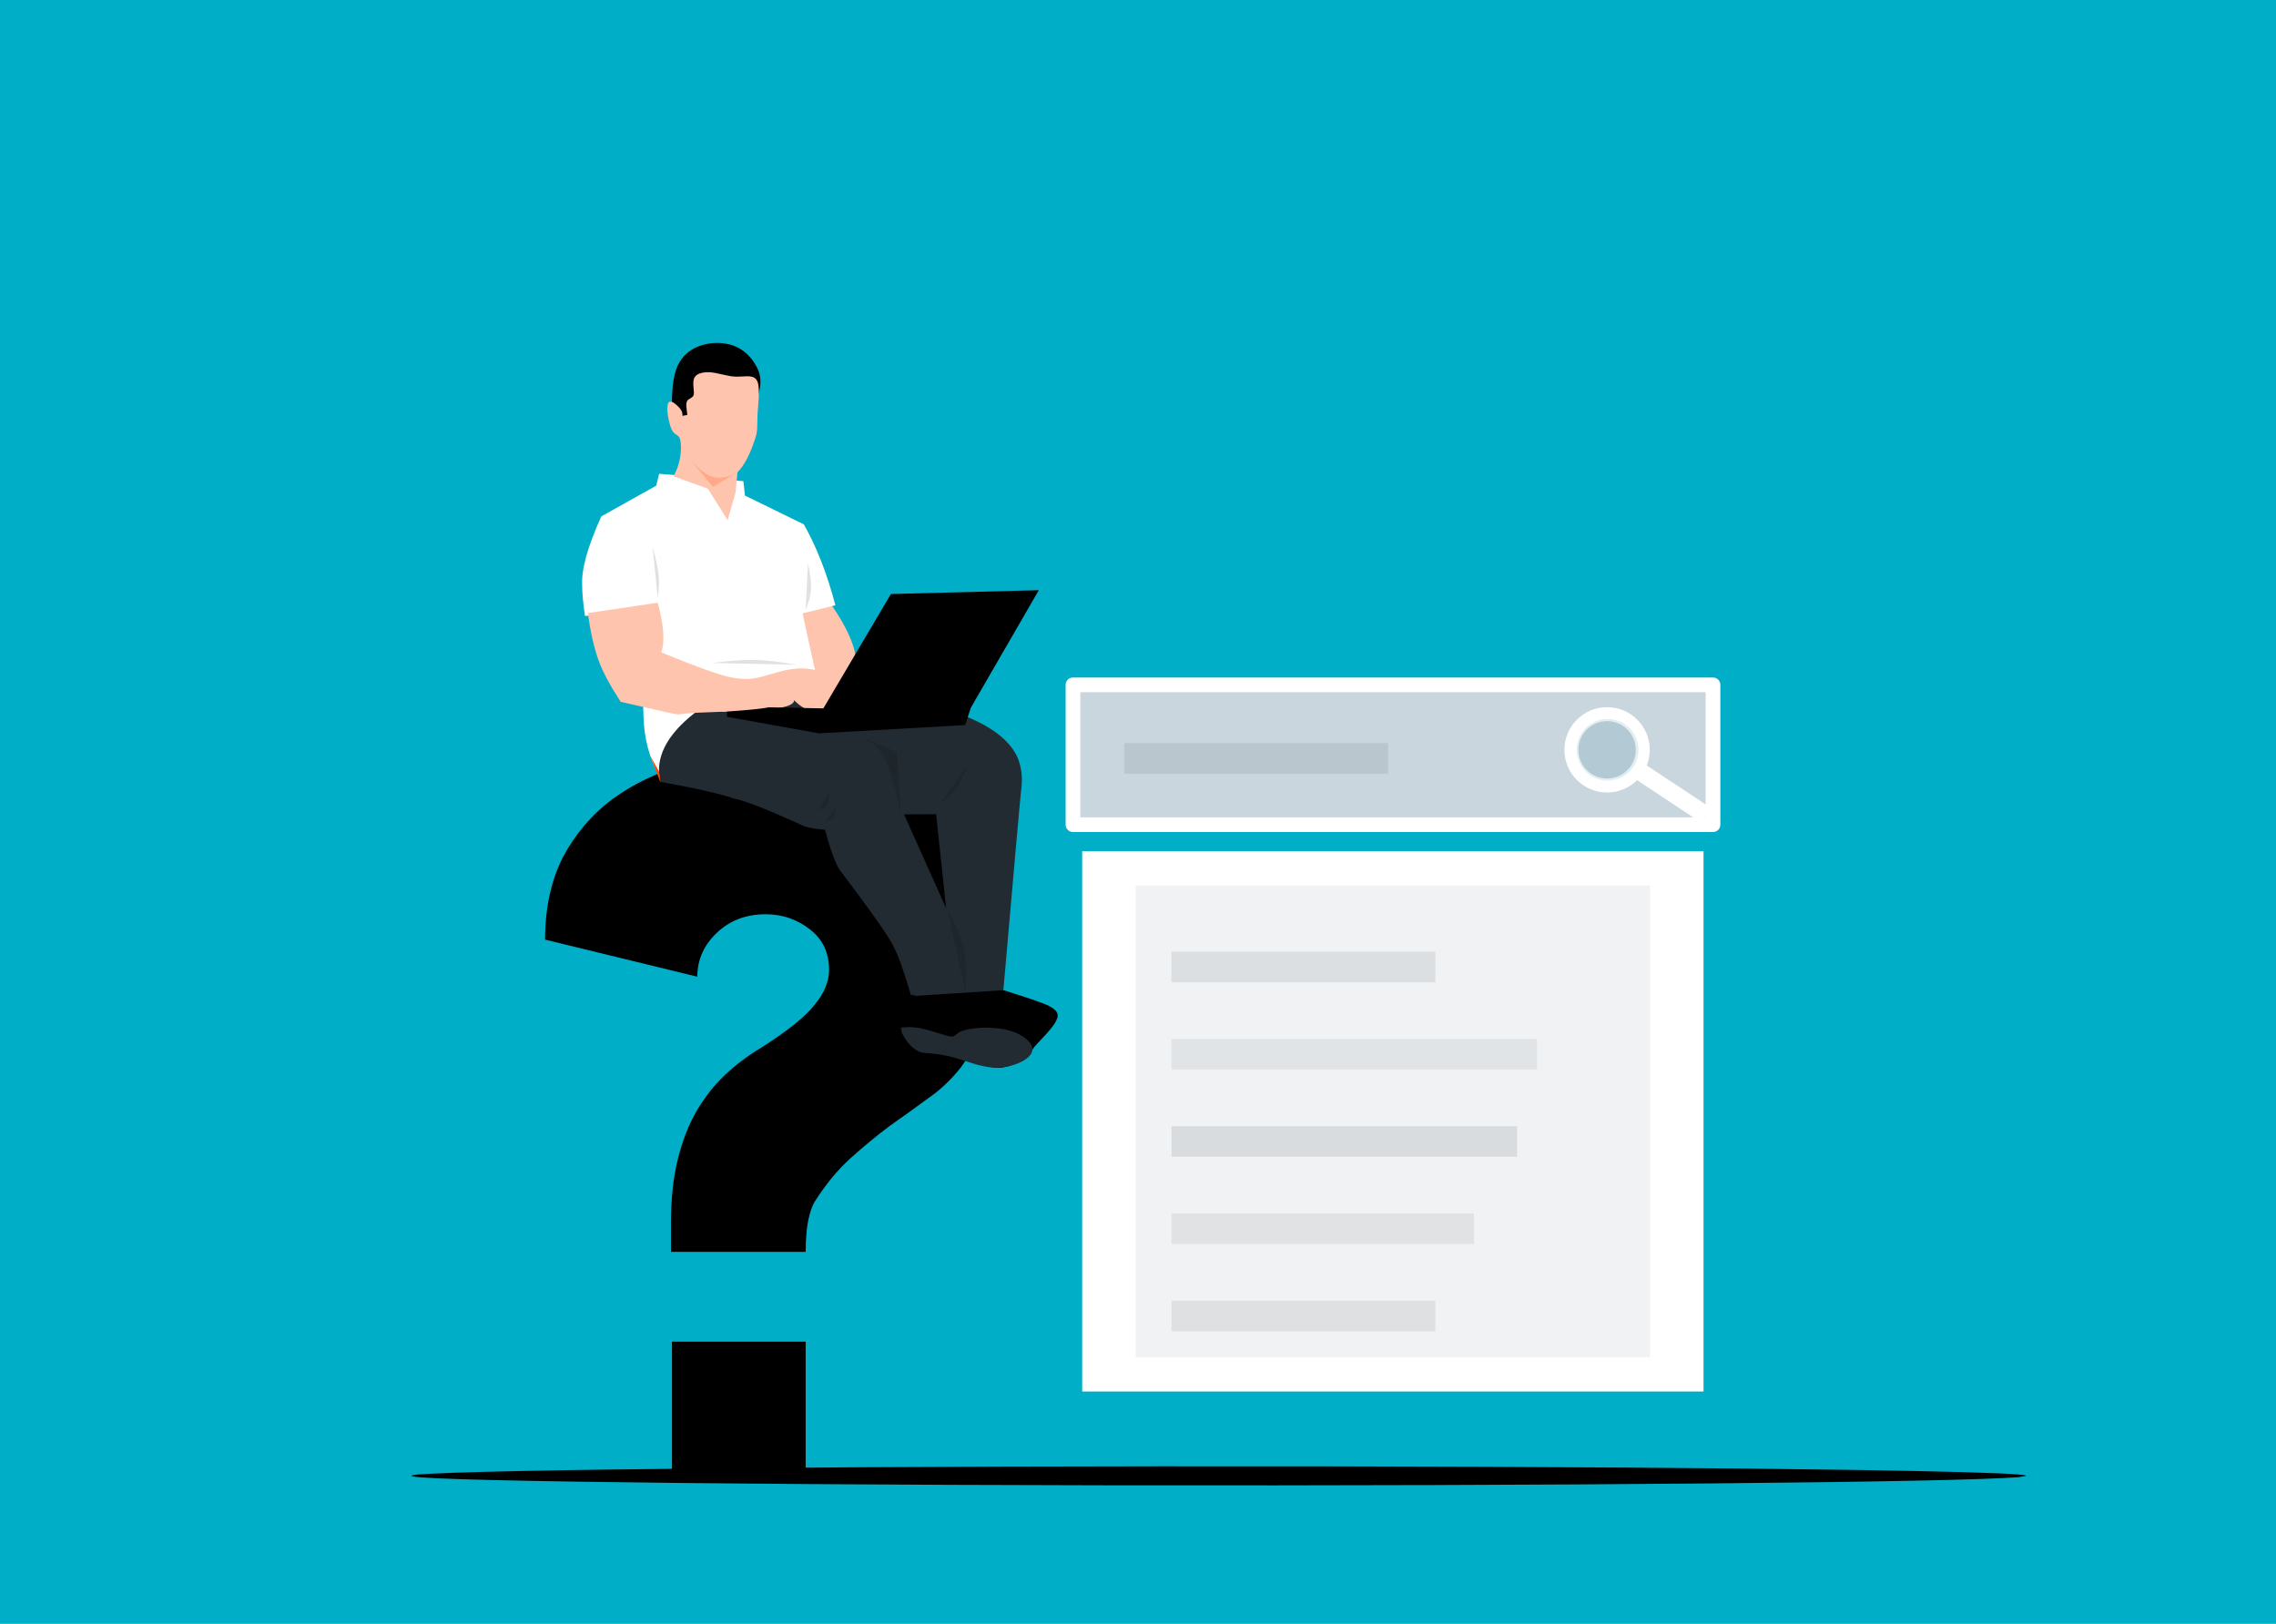 <?xml version='1.0' encoding='utf-8'?>
<svg xmlns="http://www.w3.org/2000/svg" version="1.1" width="841px" height="600px" viewBox="140 802 841 600"><rect x="140" y="802" width="841" height="600" fill="#808080" stroke="none"/> <g id="layer1"> <g style="fill:rgb(0,174,199); fill-opacity:1.0; stroke-linejoin: miter"> <path d="M139.999,801.512C139.87,801.512,139.746,801.563,139.654,801.655C139.563,801.746,139.512,801.87,139.512,801.999L139.513,1402.0C139.513,1402.269,139.731,1402.487,140.0,1402.487L981.001,1402.488C981.13,1402.488,981.254,1402.437,981.345,1402.345C981.437,1402.254,981.488,1402.13,981.488,1402.001L981.487,802.0C981.487,801.731,981.269,801.513,981.0,801.513L139.999,801.512 Z"/> </g> </g> <g id="layer2"> <g style="fill:rgb(201,214,222); fill-opacity:1.0; stroke-linejoin: miter"> <path d="M535.261,1057.131L653.095,1057.132L770.929,1057.132Q770.929,1082.211,770.929,1107.29Q653.095,1107.291,535.261,1107.291Q535.261,1082.211,535.261,1057.131"/> </g> <g style="fill:rgb(0,0,0); fill-opacity:1.0; stroke-linejoin: miter"> <path d="M426.875,1079.634Q409.205,1079.634,393.699,1084.322Q378.193,1088.649,366.293,1097.303Q354.754,1105.959,347.903,1118.94Q341.412,1131.922,341.412,1149.231L397.666,1162.934Q397.666,1153.559,404.878,1146.707Q412.09,1139.856,422.908,1139.856Q432.284,1139.856,439.496,1145.625Q446.347,1151.035,446.348,1160.41Q446.348,1166.901,440.938,1173.392Q435.89,1179.884,421.105,1189.259Q413.893,1193.586,407.763,1199.356Q401.993,1204.764,397.305,1212.698Q392.978,1220.271,390.454,1230.368Q387.929,1240.465,387.929,1253.807L387.929,1264.626L437.693,1264.626Q437.693,1260.659,438.053,1257.053Q438.775,1250.201,440.938,1246.235Q447.069,1236.498,454.281,1230.008Q461.493,1223.516,468.705,1218.107Q475.917,1213.059,482.768,1208.01Q489.62,1203.323,495.029,1196.471Q500.077,1189.62,503.323,1179.884Q506.568,1170.507,506.568,1155.722Q506.568,1138.414,500.438,1124.35Q494.668,1110.647,483.85,1100.55Q473.393,1090.813,458.969,1085.044Q444.545,1079.635,427.235,1079.634 Z M388.29,1297.802L388.29,1347.566L437.693,1347.566L437.693,1297.802 Z"/> </g> <g style="fill:rgb(0,0,0); fill-opacity:1.0; stroke-linejoin: miter"> <path d="M410.699,929.621Q405.097,927.838,399.216,929.602Q393.828,931.298,391.129,935.769Q388.089,940.663,388.273,952.608L393.779,957.962L419.915,948.641Q422.176,942.409,419.698,937.783Q416.537,931.622,410.707,929.623"/> </g> <g style="fill:rgb(0,0,0); fill-opacity:1.0; stroke-linejoin: miter"> <path d="M479.813,1162.48L476.424,1173.565Q473.121,1176.686,472.691,1178.98Q472.015,1182.549,475.232,1186.891Q477.694,1190.026,480.683,1190.927Q481.64,1191.227,483.085,1191.372Q491.532,1191.487,492.784,1192Q493.666,1191.961,502.833,1195.466Q504.473,1196.003,506.015,1196.309Q512.637,1197.67,519.124,1192.448Q525.326,1186.852,522.177,1182.142Q521.189,1180.899,519.733,1180.299Q518.889,1179.956,518.153,1179.775Q513.803,1178.878,512.934,1178.589Q510.955,1177.934,509.845,1176.991Q506.887,1174.528,505.022,1167.68L479.907,1162.499"/> </g> <g style="fill:rgb(0,0,0); fill-opacity:1.0; stroke-linejoin: miter"> <path d="M504.853,1164.656Q504.487,1165.175,504.852,1164.659 M504.655,1164.947L499.14,1173.003Q496.852,1171.62,496.356,1172.539Q495.768,1173.191,496.47,1176.893L499.121,1173.031L499.169,1173.054Q500.476,1173.898,502.86,1175.931Q513.565,1185.455,514.04,1185.729Q516.664,1187.893,518.281,1188.703Q520.84,1190.08,522.55,1188.469Q527.375,1183.376,528.554,1181.798Q530.31,1179.569,530.693,1178.1Q531.463,1175.646,527.68,1173.788Q526.05,1172.949,522.525,1171.728Q521.192,1171.226,510.357,1167.765Q508.377,1167.111,507.316,1166.705Q504.364,1165.59,504.647,1164.978"/> </g> <g style="fill:rgb(255,196,173); fill-opacity:1.0; stroke-linejoin: miter"> <path d="M446.28,1024.206L431.514,1028.951Q437.79,1050.582,441.845,1055.881Q445.446,1061.172,449.976,1059.241Q454.987,1056.669,456.238,1049.459Q457.664,1040.168,446.305,1024.242"/> </g> <g style="fill:rgb(255,255,255); fill-opacity:1.0; stroke-linejoin: miter"> <path d="M383.549,977.069L382.498,981.464L362.201,992.818Q354.591,1009.555,355.12,1018.318Q355.081,1022.269,356.144,1029.612L381.805,1028.108Q377.103,1057.262,377.764,1066.49Q378.058,1078.868,383.697,1089.106L442.354,1055.061L436.542,1028.681L448.678,1025.661Q444.125,1008.319,437.026,995.777L415.272,985.133L414.686,979.815L383.706,977.082"/> </g> <g style="fill:rgb(34,43,50); fill-opacity:1.0; stroke-linejoin: miter"> <path d="M485.897,1102.877L489.612,1137.681L474.059,1102.942L485.658,1102.883 M430.346,1055.119Q409.69,1055.062,396.791,1065.381Q380.882,1077.824,384,1090.916Q404.708,1094.697,411.34,1097.166Q416.805,1098.04,437.093,1107.3Q439.773,1108.237,444.848,1108.623Q447.623,1119.044,450.115,1123.293Q469.028,1148.183,470.458,1152.482Q472.562,1156.026,476.712,1170.118L510.75,1167.912Q516.849,1097.784,517.434,1092.892Q518.087,1087.329,516.089,1082.145Q506.47,1059.823,430.621,1055.121 Z"/> </g> <g style="fill:rgb(255,196,173); fill-opacity:1.0; stroke-linejoin: miter"> <path d="M383.041,1024.72L357.187,1028.567Q358.75,1039.45,361.212,1046.107Q363.328,1052.104,369.351,1061.352L386.687,1065.28Q390.5,1066.12,390.901,1065.997Q394.315,1065.543,396.736,1065.418L416.898,1064.607Q422.836,1064.294,426.116,1063.882Q433.453,1062.954,433.429,1060.774Q437.945,1065.243,441.908,1064.915Q445.082,1064.584,447.955,1061.245Q450.511,1058.024,449.95,1055.105Q448.251,1050.072,437.926,1049.066Q434.747,1048.83,431.122,1049.512Q429.572,1049.699,421.232,1052.148Q419.455,1052.588,418.214,1052.736Q414.912,1053.183,411.055,1052.485Q405.437,1051.732,384.327,1043.08Q386.426,1037.388,383.056,1024.785"/> </g> <g style="fill:rgb(0,0,0); fill-opacity:1.0; stroke-linejoin: miter"> <path d="M523.85,1020.093L469.197,1021.509L444.24,1063.775L408.606,1063.078L408.614,1066.875L442.578,1072.997L496.641,1069.939L498.751,1063.5L523.826,1020.139"/> </g> <g style="fill:rgb(255,196,173); fill-opacity:1.0; stroke-linejoin: miter"> <path d="M425.19,1062.734Q424.625,1062.074,418.56,1061.301Q411.321,1060.438,409.086,1060.725Q408.152,1060.832,407.634,1061.236L406.843,1065.015Q409.116,1064.94,414.191,1064.526Q418.382,1064.191,420.89,1063.88Q425.532,1063.306,425.196,1062.742"/> </g> <g style="fill:rgb(0,0,0); fill-opacity:1.0; stroke-linejoin: miter"> <path d="M476.945,1169.544Q475.036,1172.469,474.315,1174.129Q473.546,1175.802,472.677,1179.067L478.489,1177.268L479.338,1170.398L476.956,1169.547"/> </g> <g style="fill:rgb(255,69,0); fill-opacity:1.0; stroke-linejoin: miter"> <path d="M380.217,1081.166L384.057,1091.177Q383.706,1088.228,383.541,1087.177L380.219,1081.17"/> </g> <g style="fill:rgb(255,196,173); fill-opacity:1.0; stroke-linejoin: miter"> <path d="M401.494,939.547Q397.496,939.64,396.516,941.709Q396.206,942.38,396.178,943.418Q396.119,943.799,396.402,946.939Q396.409,947.7,396.296,947.98Q396.158,948.431,395.765,948.76L394.124,949.839Q393.771,950.213,393.666,950.86Q393.554,951.554,393.625,952.45L393.97,955.333L392.149,955.673Q392.539,953.423,388.844,950.761Q387.224,949.861,386.78,951.252Q386.157,954.15,387.667,959.411Q388.141,960.875,388.734,961.621Q389.042,962.135,390.6,963.115Q390.841,963.325,391.022,963.64Q391.466,964.485,391.576,966.023Q391.997,972.062,388.903,978.012L401.555,982.591L408.865,994.24L411.799,983.953L412.502,976.553Q416.572,972.42,419.419,962.834Q419.703,961.615,419.785,960.342L419.918,955.13L420.36,948.836Q420.484,946.227,420.271,944.672Q419.963,941.722,417.854,941.233Q417.254,941.067,416.289,941.047Q411.647,941.295,410.836,941.103Q410.142,941.135,404.076,939.775Q402.657,939.536,401.502,939.547"/> </g> <g style="fill:rgb(255,72,0); fill-opacity:0.212; stroke-linejoin: miter"> <path d="M395.096,971.894Q395.748,972.665,395.11,971.908 M395.449,972.31L403.441,981.955L411.587,976.919Q407.018,979.254,403.382,978.226Q399.872,977.202,395.464,972.327"/> </g> <g style="fill:rgb(0,0,0); fill-opacity:0.118; stroke-linejoin: miter"> <path d="M381.11,1003.847L383.041,1022.955Q383.439,1020.156,383.501,1018.463Q383.584,1016.558,383.387,1014.599Q383.002,1010.741,381.112,1003.853L381.11,1003.847 Z M438.562,1010.164L437.67,1027.476Q438.73,1024.78,439.126,1023.185Q439.595,1021.359,439.68,1019.624Q439.862,1016.135,438.565,1010.176L438.562,1010.164 Z M417.889,1045.867Q411.906,1045.868,403.095,1047.002L434.27,1047.665L434.297,1047.665Q428.73,1046.684,425.565,1046.331Q421.995,1045.918,418.73,1045.873Q418.317,1045.867,417.889,1045.867 Z M497.574,1084.597L487.179,1099.336Q491.738,1095.688,493.576,1092.977Q495.678,1090.008,497.567,1084.618L497.574,1084.597 Z M446.311,1094.269L442.462,1101.364Q443.965,1100.859,444.613,1100.417Q445.366,1099.929,445.761,1099.206Q446.543,1097.772,446.312,1094.273L446.311,1094.269 Z M456.641,1073.457Q460.674,1075.267,462.621,1076.924Q465.007,1078.861,466.63,1081.806Q469.595,1086.77,472.892,1103.595L471.388,1079.984L456.642,1073.457 Z M449.13,1099.558L444.764,1106.07L448.233,1104.267L449.128,1099.568L449.13,1099.558 Z M490.05,1137.851L496.912,1169.347Q497.176,1163.031,496.996,1159.749Q496.823,1155.982,496.12,1152.752Q494.733,1146.384,490.056,1137.861L490.05,1137.851 Z M499.694,1169.071Q510.007,1175.158,514.903,1178.495Q519.28,1181.457,521.05,1183.614L516.52,1177.037L516.502,1177.012L499.695,1169.071 Z M521.057,1183.623L522.491,1185.704Q521.746,1184.44,521.074,1183.643L521.057,1183.623 Z"/> </g> <g style="fill:rgb(34,43,50); fill-opacity:1.0; stroke-linejoin: miter"> <path d="M521.162,1191.156Q522.298,1188.714,519.322,1186.044Q516.168,1183.393,511.078,1182.359Q505.317,1181.303,499.201,1182.141Q496.814,1182.481,495.296,1183.072Q494.153,1183.512,492.627,1184.859Q492.282,1185.044,491.801,1185.053Q491.127,1185.058,489.865,1184.73L482.856,1182.643Q480.935,1182.117,479.733,1181.918Q475.843,1181.272,472.841,1181.784L473.234,1183.73Q474.438,1185.892,475.325,1187.066Q477.077,1189.395,479.502,1190.577Q480.226,1190.913,481.031,1191.042Q486.489,1191.411,490.104,1192.225Q491.878,1192.62,493.632,1193.135L500.533,1195.303Q502.21,1195.774,503.791,1196.077Q508.865,1197.084,513.824,1195.736Q519.517,1194.094,521.135,1191.204"/> </g> <g style="fill:rgb(255,255,255); fill-opacity:1.0; stroke-linejoin: miter"> <path d="M536.478,1052.36L536.478,1052.36L772.965,1052.361C774.466,1052.361,775.683,1053.578,775.683,1055.079L775.683,1055.079L775.683,1106.757C775.683,1108.259,774.466,1109.476,772.965,1109.476L772.965,1109.476L536.478,1109.477C535.757,1109.477,535.066,1109.19,534.556,1108.68C534.046,1108.171,533.76,1107.479,533.76,1106.758L533.76,1106.758L533.76,1055.078C533.76,1054.357,534.046,1053.666,534.556,1053.156C535.066,1052.646,535.757,1052.36,536.478,1052.36L536.478,1052.36 M536.478,1057.796L539.196,1055.078L539.196,1106.758L536.478,1104.04L772.965,1104.039L770.247,1106.757L770.247,1055.079L772.965,1057.797L536.478,1057.796 Z"/> </g> <g style="fill:rgb(255,255,255); fill-opacity:1.0; stroke-linejoin: miter"> <path d="M749.595,1079.095L749.595,1079.095C749.595,1087.803,742.535,1094.862,733.827,1094.862L733.827,1094.862C725.119,1094.862,718.059,1087.803,718.059,1079.095L718.059,1079.095C718.059,1070.387,725.119,1063.327,733.827,1063.327L733.827,1063.327C742.535,1063.327,749.595,1070.386,749.595,1079.095L749.595,1079.095 M744.431,1079.095L744.431,1079.095C744.431,1073.238,739.683,1068.491,733.827,1068.49L733.827,1068.49C727.97,1068.49,723.223,1073.238,723.223,1079.094L723.223,1079.094C723.223,1084.951,727.97,1089.699,733.827,1089.699L733.827,1089.699C739.683,1089.698,744.431,1084.951,744.431,1079.095 Z"/> </g> <g style="fill:rgb(255,255,255); fill-opacity:1.0; stroke-linejoin: miter"> <path d="M745.508,1082.902L758.919,1091.773L772.33,1100.644Q770.534,1103.359,768.738,1106.073Q755.327,1097.203,741.916,1088.333L745.508,1082.902"/> </g> <g style="fill:rgb(8,101,131); fill-opacity:0.11; stroke-linejoin: miter"> <path d="M745.38,1078.006L745.423,1079.558Q745.414,1081.356,744.32,1084.055Q743.466,1085.815,741.815,1087.421Q738.579,1090.516,733.545,1090.49Q731.643,1090.436,729.255,1089.478Q727.732,1088.821,725.995,1087.202Q724.287,1085.404,723.705,1083.996Q722.891,1081.982,722.878,1081.505Q722.695,1080.628,722.638,1079.688Q722.496,1077.357,723.354,1075.023Q723.682,1073.629,725.726,1071.211Q729.037,1067.906,733.414,1067.705Q738.104,1067.504,741.473,1070.444Q743.368,1072.14,744.286,1074.08Q745.124,1075.761,745.38,1078.006"/> </g> <g style="fill:rgb(255,255,255); fill-opacity:1.0; stroke-linejoin: miter"> <path d="M539.877,1116.55L654.672,1116.55L769.468,1116.551Q769.468,1216.388,769.468,1316.224Q654.672,1316.225,539.877,1316.225Q539.877,1216.388,539.877,1116.55"/> </g> <g style="fill:rgb(255,255,255); fill-opacity:1.0; stroke-linejoin: miter"> <path d="M628.581,1071.194L628.581,1071.194L628.581,1071.194L628.581,1071.194L628.581,1071.194L628.581,1071.194L628.581,1071.194Q628.581,1071.194,628.581,1071.194"/> </g> <g> <g style="fill:rgb(255,255,255); fill-opacity:1.0; stroke-linejoin: miter"> <path d="M572.887,1132.745L572.887,1132.745L572.887,1132.745L572.887,1132.745L572.887,1132.745L572.887,1132.745L572.887,1132.745Q572.887,1132.745,572.887,1132.745"/> </g> <g style="fill:rgb(146,159,168); fill-opacity:0.133; stroke-linejoin: miter"> <path d="M559.617,1129.255L654.672,1129.256L749.728,1129.256Q749.728,1216.388,749.728,1303.519Q654.672,1303.519,559.617,1303.52Q559.617,1216.388,559.617,1129.255"/> </g> <g style="fill:rgb(83,93,102); fill-opacity:0.125; stroke-linejoin: miter"> <path d="M572.887,1153.689L670.378,1153.69L670.378,1164.991L572.887,1164.992L572.887,1153.689"/> </g> <g style="fill:rgb(83,93,102); fill-opacity:0.09; stroke-linejoin: miter"> <path d="M572.887,1185.936L707.949,1185.937L707.949,1197.237L572.887,1197.238L572.887,1185.936"/> </g> <g style="fill:rgb(83,93,102); fill-opacity:0.145; stroke-linejoin: miter"> <path d="M572.887,1218.182L700.582,1218.183L700.582,1229.484L572.887,1229.485L572.887,1218.182"/> </g> <g style="fill:rgb(83,93,102); fill-opacity:0.102; stroke-linejoin: miter"> <path d="M572.887,1250.429L684.62,1250.43L684.62,1261.731L572.887,1261.732L572.887,1250.429"/> </g> <g style="fill:rgb(83,93,102); fill-opacity:0.114; stroke-linejoin: miter"> <path d="M572.887,1282.676L670.378,1282.677L670.378,1293.977L572.887,1293.978L572.887,1282.676"/> </g> </g> <g style="fill:rgb(0,0,0); fill-opacity:1.0; stroke-linejoin: miter"> <path d="M888.741,1347.384L886.015,1347.864Q866.635,1349.314,772.602,1350.184Q677.919,1351.053,549.609,1350.888Q427.155,1350.659,353.737,1349.545Q280.378,1348.424,294.243,1346.904Q313.623,1345.453,407.656,1344.584Q502.34,1343.715,630.649,1343.879Q753.103,1344.109,826.522,1345.222Q850.046,1345.582,865.275,1346.007L878.075,1346.444Q888.623,1346.894,888.741,1347.384"/> </g> <g style="fill:rgb(83,93,102); fill-opacity:0.125; stroke-linejoin: miter"> <path d="M555.427,1076.605L604.172,1076.606L652.917,1076.606Q652.917,1082.256,652.917,1087.907Q604.172,1087.907,555.427,1087.908Q555.427,1082.256,555.427,1076.605"/> </g> </g> </svg>